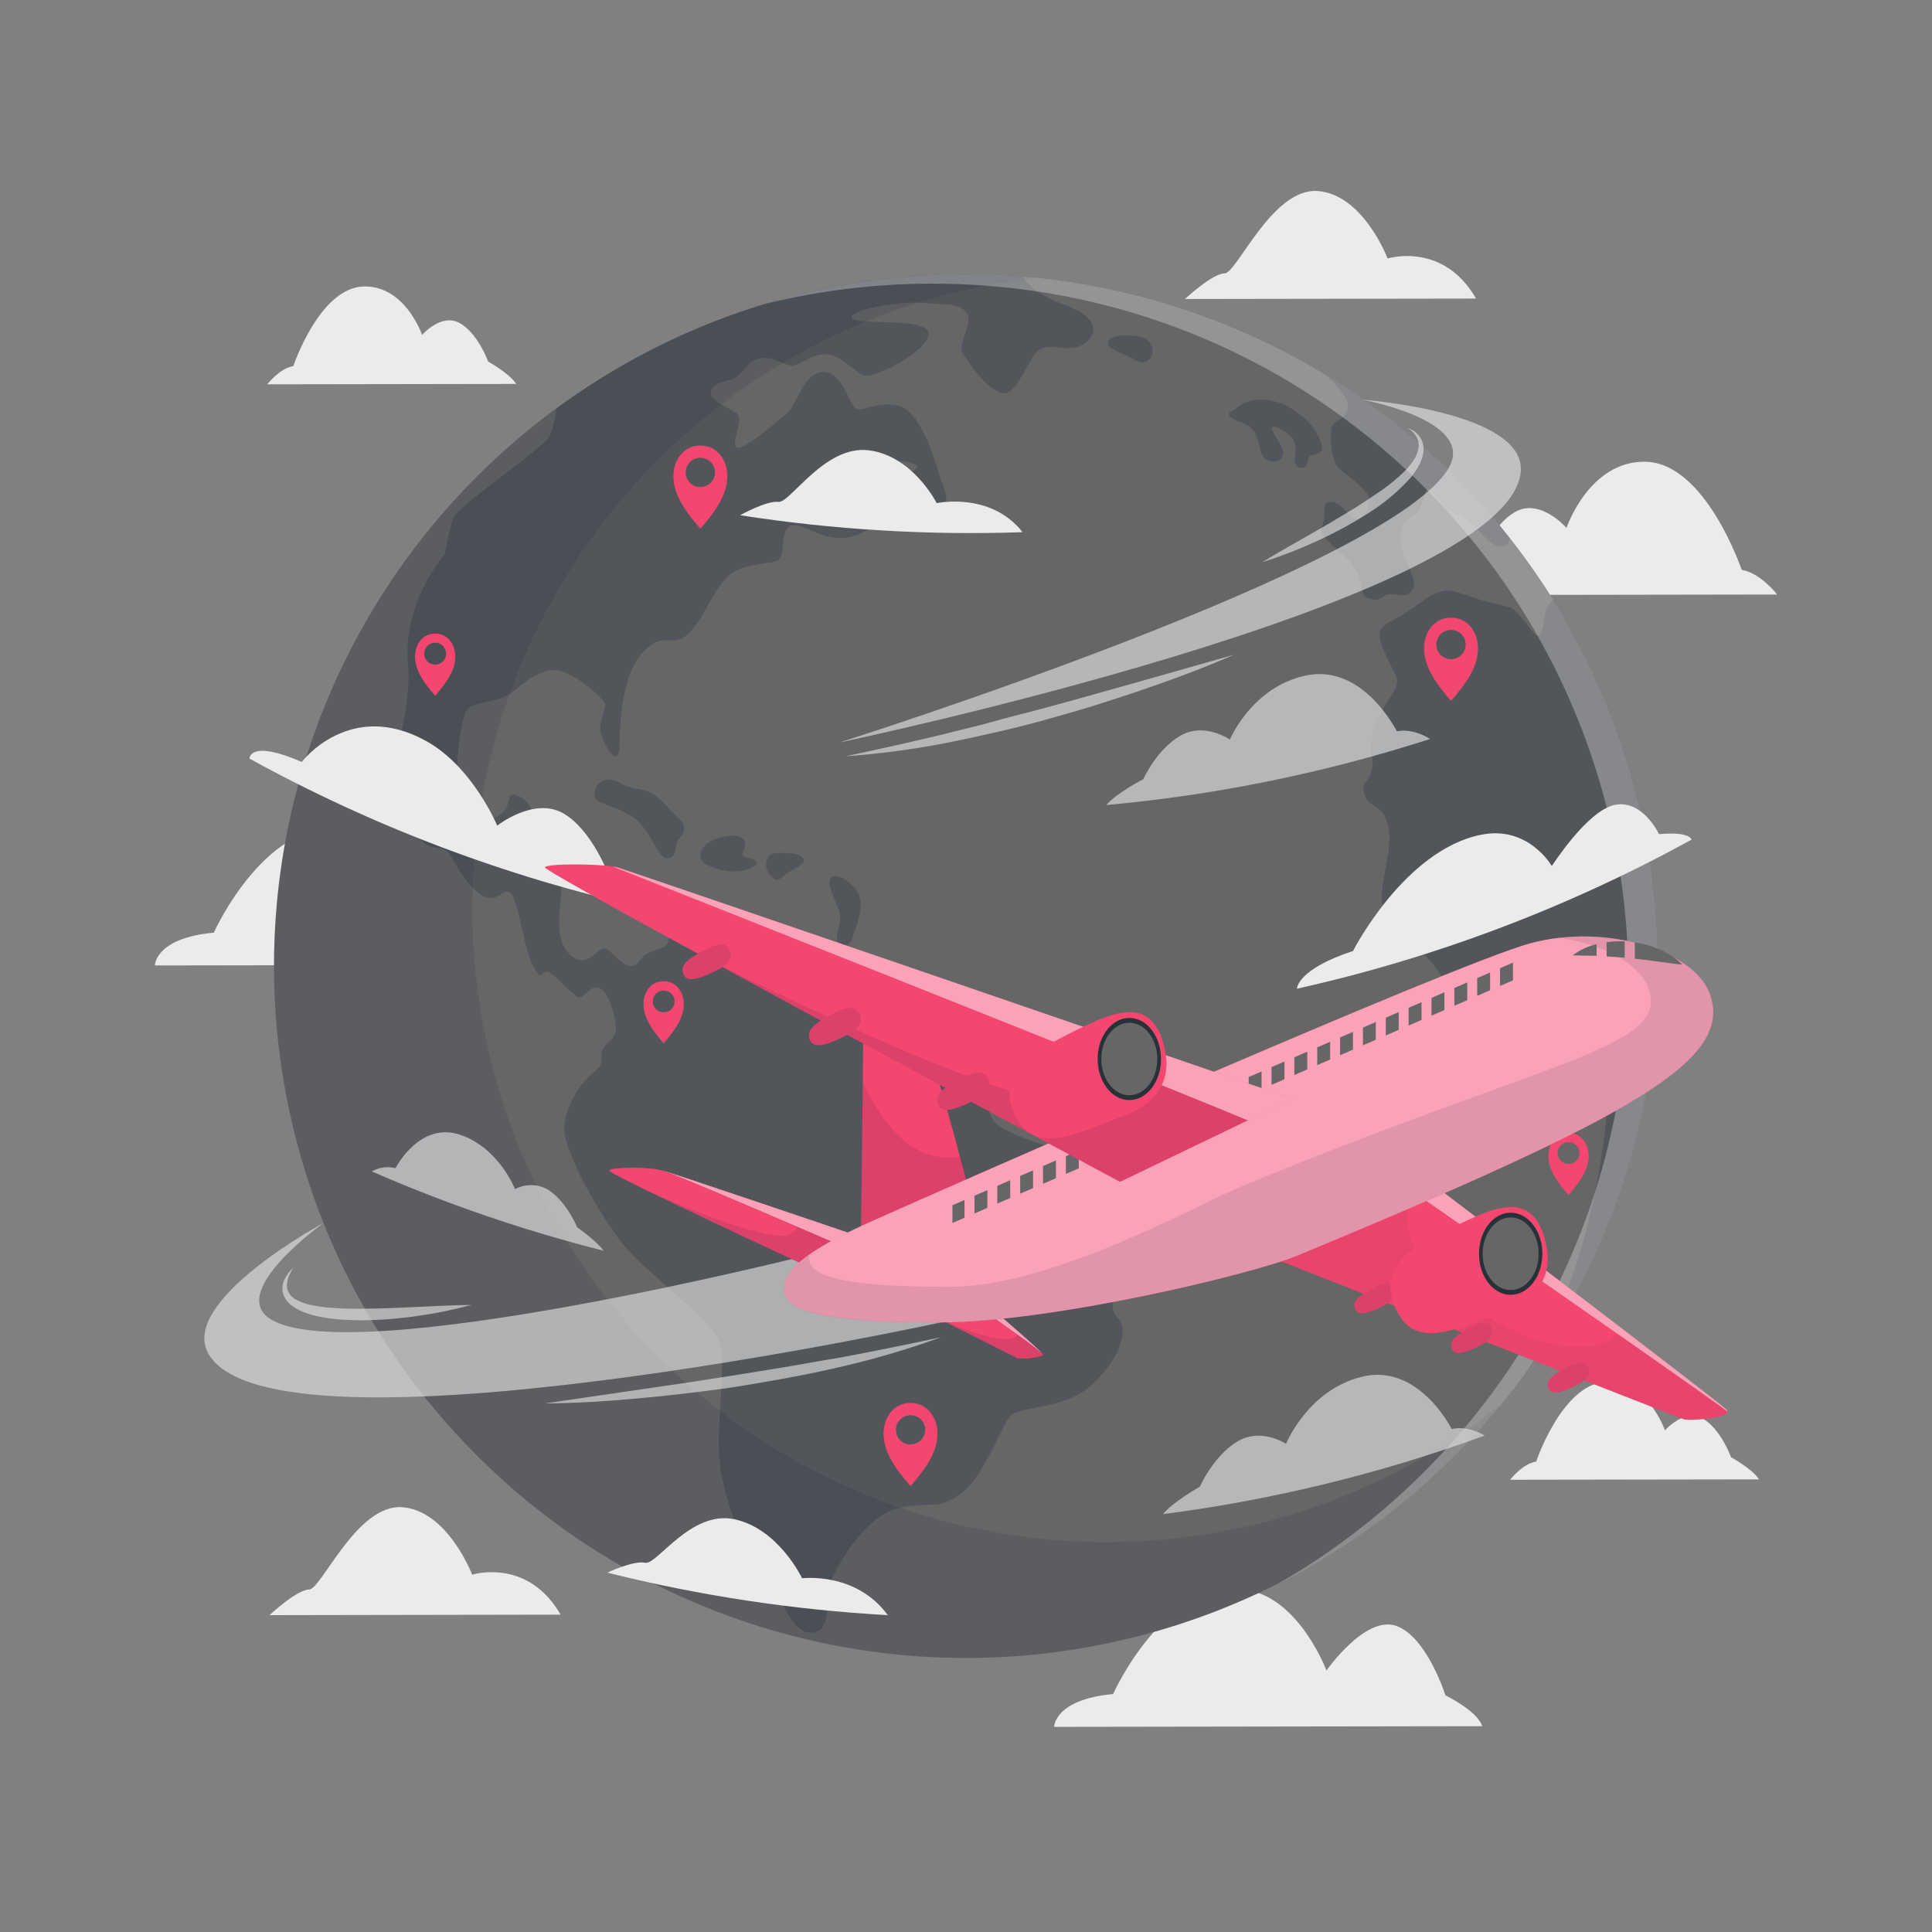 <svg width="500" height="500" viewBox="0 0 500 500" fill="none" xmlns="http://www.w3.org/2000/svg">
<rect x="0" y="0" width="500" height="500" fill="#808080" stroke="none"/>
<path d="M372.31 154L459.92 153.86C459.92 153.86 455.55 148.2 450.75 147.49C450.75 147.49 441.37 119.7 425.75 119.49C411.21 119.33 405.41 136.62 405.41 136.62C405.41 136.62 398.66 128.88 392.23 132.43C385.8 135.98 382.23 146.14 382.23 146.14C382.23 146.14 374.93 150 372.31 154Z" fill="#EBEBEB"/>
<path d="M150.87 249.69L40.08 249.86C40.08 249.86 40.08 242.78 55.33 241.37C55.33 241.37 69.22 210.37 90.5 214.54C103.76 217.11 110.56 235.29 110.56 235.29C110.56 235.29 120.56 220.96 128.56 223.72C136.56 226.48 141.35 241.72 141.35 241.72C141.35 241.72 149.61 245.69 150.87 249.69Z" fill="#EBEBEB"/>
<path d="M383.6 446.739L272.81 446.909C272.81 446.909 272.81 439.829 288.06 438.419C288.06 438.419 301.95 407.419 323.23 411.579C336.49 414.149 343.29 432.329 343.29 432.329C343.29 432.329 353.29 417.999 361.29 420.759C369.29 423.519 374.08 438.759 374.08 438.759C374.08 438.759 382.34 442.739 383.6 446.739Z" fill="#EBEBEB"/>
<path d="M382 77.27L306.67 77.38C306.67 77.38 313.77 70.75 316.93 70.75C320.09 70.75 329.27 48.52 341.06 49.44C352.85 50.36 359.11 66.9 359.11 66.9C359.11 66.9 373.43 62.39 382 77.27Z" fill="#EBEBEB"/>
<path d="M145.08 417.869L69.74 417.999C69.74 417.999 76.84 411.379 80 411.369C83.16 411.359 92.35 389.139 104.13 390.069C115.91 390.999 122.2 407.529 122.2 407.529C122.2 407.529 136.51 402.999 145.08 417.869Z" fill="#EBEBEB"/>
<path d="M133.6 99.36L69.18 99.46C69.18 99.46 72.38 95.28 75.91 94.75C75.91 94.75 82.74 74.3 94.24 74.13C104.93 73.98 109.24 86.68 109.24 86.68C109.24 86.68 114.18 80.98 118.92 83.58C123.66 86.18 126.34 93.58 126.34 93.58C126.34 93.58 131.67 96.49 133.6 99.36Z" fill="#EBEBEB"/>
<path d="M455.25 382.86L390.83 382.96C390.83 382.96 394.03 378.78 397.56 378.26C397.56 378.26 404.39 357.8 415.89 357.64C426.58 357.48 430.89 370.19 430.89 370.19C430.89 370.19 435.83 364.48 440.57 367.08C445.31 369.68 448 377.14 448 377.14C448 377.14 453.32 380 455.25 382.86Z" fill="#EBEBEB"/>
<path d="M429.06 249.999C429.12 287.827 417.142 324.692 394.86 355.259C394.86 355.259 394.86 355.259 394.86 355.259C376.851 380.048 352.783 399.801 324.958 412.629C297.133 425.457 266.482 430.931 235.937 428.527C205.392 426.124 175.974 415.923 150.499 398.9C125.023 381.877 104.341 358.602 90.431 331.302C76.522 304.001 69.85 273.589 71.054 242.973C72.258 212.357 81.298 182.562 97.308 156.438C113.319 130.314 135.765 108.735 162.499 93.766C189.233 78.796 219.36 70.937 250 70.939C254.913 70.939 259.777 71.136 264.59 71.529C292.33 73.745 319.163 82.442 342.93 96.919C369.232 112.882 390.975 135.355 406.062 162.169C421.149 188.983 429.07 219.233 429.06 249.999Z" fill="#666666"/>
<g opacity="0.2">
<path d="M288.67 334.51C286.41 340.51 290.17 340.78 290.42 343.29C290.67 345.8 290.42 350.56 283.15 357.84C275.88 365.12 263.84 363.6 261.33 366.61C258.82 369.62 254.56 382.41 248.54 386.68C242.52 390.95 241.54 388.43 232.99 390.19C224.44 391.95 218 403 215.44 408.24C212.88 413.48 215.94 422.29 209.92 422.54C203.9 422.79 201.14 409.75 195.63 402.73C190.12 395.71 188.35 389.43 186.63 381.16C184.91 372.89 187.63 355.58 186.63 348.81C185.63 342.04 167.54 330 161 321.72C154.46 313.44 145.47 296.9 146 291.38C146.76 286.026 149.431 281.128 153.52 277.59C156.52 275.33 155.28 274.08 155.78 272.07C156.28 270.06 158.78 269.56 159.29 267.07C159.8 264.58 157.79 257.07 155.29 255.79C152.79 254.51 151.03 258.79 149.52 258.04C148.01 257.29 143.52 252.04 141.75 251.52C139.98 251 140.49 254.78 137.99 250.02C135.49 245.26 134.22 233.22 132.22 231.21C130.22 229.2 128.71 234.72 123.94 231.21C119.17 227.7 117.17 220.93 115.16 219.93C113.15 218.93 110.4 220.18 108.34 216.16C106.28 212.14 110.15 204.88 108.34 205.63C106.53 206.38 102.63 212.15 101.62 206.63C100.61 201.11 106.62 182.56 105.62 172.53C104.62 162.5 108.12 151.96 115.14 143.44C115.14 143.44 116.14 137.92 117.14 134.44C118.14 130.96 139.71 116.89 142.22 112.87C143.22 111.2 143.61 108.57 143.99 105.74C174.692 83.095 211.85 70.897 250 70.94C254.913 70.94 259.777 71.136 264.59 71.53L265.09 72.2C267.26 74.95 269.61 76.71 275.96 79.05C282.31 81.39 283.82 84.4 282.48 86.91C281.14 89.42 278.97 89.91 276.48 90.09C273.99 90.27 271.63 88.91 268.96 90.59C266.29 92.27 263.61 101.29 260.1 101.79C256.59 102.29 250.4 93.79 249.1 91.26C247.8 88.73 252.1 83.4 250.1 80.89C248.1 78.38 244.46 78.89 238.77 78.38C233.08 77.87 219.89 80.06 220.39 82.23C220.89 84.4 239.78 81.89 240.28 86.23C240.78 90.57 226.41 97.93 223.9 97.23C221.39 96.53 218.05 92.23 214.37 91.72C210.69 91.21 207.68 94.22 205.37 94.56C203.06 94.9 200.37 92.05 196.81 92.72C193.25 93.39 192.47 96.4 190.62 97.57C188.77 98.74 184.44 98.74 183.94 101.41C183.44 104.08 189.46 105.6 190.94 107.27C192.42 108.94 189.1 114.62 190.6 115.79C192.1 116.96 201.47 108.79 203.82 106.79C206.17 104.79 208.16 96.1 213.18 96.26C218.2 96.42 219.87 104.95 221.54 105.79C223.21 106.63 226.89 103.79 232.4 104.95C237.91 106.11 241.76 118.16 242.77 121.84C243.78 125.52 246.11 129.2 244.11 130.7C242.11 132.2 233.11 129.7 231.9 127.36C230.69 125.02 237.9 121.5 237.42 120.67C236.94 119.84 232.74 118.67 230.56 119.97C228.38 121.27 227.39 123.97 225.05 124.68C222.71 125.39 216.52 118.33 214.85 120.34C213.18 122.35 216.52 128.7 218.19 130.2C219.86 131.7 226.05 132.54 226.55 134.2C227.05 135.86 222.37 139.55 216.69 139.2C211.01 138.85 206.32 134.52 204.15 136.36C201.98 138.2 203.15 143.04 201.64 144.72C200.13 146.4 191.94 145.22 187.93 149.56C183.92 153.9 182 160.47 178 164.15C174 167.83 172.15 163.15 166.8 168.33C161.45 173.51 160.61 185.05 160.44 189.06C160.27 193.07 160.44 196.25 159.11 195.75C157.78 195.25 155.93 191.75 155.43 189.56C154.93 187.37 156.6 183.71 156.6 182.37C156.6 181.03 148.91 174.18 144.39 173.51C139.87 172.84 135.86 176.51 132.52 179.19C129.18 181.87 123.16 181.37 120.99 183.54C118.82 185.71 117.14 204.94 118.81 209.46C120.48 213.98 122.66 213.97 128.01 211.63C133.36 209.29 130.35 204.77 133.53 205.78C136.71 206.79 138.37 210.13 138.37 212.78C138.37 215.43 132.02 221.78 132.86 223.65C133.7 225.52 139.21 223.31 141.86 224.15C144.51 224.99 145.86 226.66 145.04 233.51C144.22 240.36 144.71 245.72 148.72 247.97C152.73 250.22 154.99 244.71 156.72 245.47C158.45 246.23 160.99 250.23 163.5 249.98C166.01 249.73 164.75 247.47 169.5 245.98C174.25 244.49 172.5 243.47 173.5 240.46C174.5 237.45 177.5 234.94 180.77 236.46C184.04 237.98 181.77 240.22 182.02 242.73C182.27 245.24 188.02 245.49 192.56 246.99C197.1 248.49 199.56 246.99 208.56 249.99C217.56 252.99 218.09 261.99 221.85 263.53C225.61 265.07 238.15 262.53 247.18 269.05C256.21 275.57 253.7 287.61 258.18 291.12C262.66 294.63 279.5 299.39 286.02 300.65C292.54 301.91 293.54 297.39 298.81 298.65C304.08 299.91 307.08 301.41 308.81 308.65C310.52 315.08 290.92 328.49 288.67 334.51Z" fill="#02122C"/>
<path d="M153.91 206.279C154.08 207.699 158.26 208.279 163.27 211.129C168.28 213.979 170.13 222.329 172.8 222.129C175.47 221.929 174.64 218.129 175.65 217.129C176.66 216.129 178.32 213.949 175.65 211.779C172.98 209.609 170.37 204.919 165.48 204.249C160.59 203.579 159.76 201.579 157.59 201.749C157.032 201.753 156.482 201.88 155.979 202.122C155.476 202.363 155.033 202.713 154.681 203.146C154.329 203.579 154.078 204.085 153.944 204.626C153.811 205.168 153.799 205.733 153.91 206.279V206.279Z" fill="#02122C"/>
<path d="M181.5 220.319C180.75 222.369 181.5 223.839 186.85 225.169C192.2 226.499 197.21 223.839 195.54 222.749C193.87 221.659 191.36 222.159 192.37 220.319C193.38 218.479 193.03 215.809 188.68 216.319C184.33 216.829 182.17 218.489 181.5 220.319Z" fill="#02122C"/>
<path d="M200.22 220.889C198.4 221.159 197.38 224.339 199.22 226.339C201.06 228.339 201.06 228.009 203.22 226.339C205.38 224.669 208.74 223.839 207.9 222.169C207.06 220.499 202.06 220.629 200.22 220.889Z" fill="#02122C"/>
<path d="M214.77 227.73C215.59 225.22 219.77 227.73 221.62 230.36C223.47 232.99 222.62 236.88 221.62 239.72C220.62 242.56 219.95 245.9 217.62 244.57C215.29 243.24 217.79 239.22 217.45 236.88C217.11 234.54 214.1 229.78 214.77 227.73Z" fill="#02122C"/>
<path d="M286.83 88.249C285.95 90.349 290 91.089 292.34 92.429C294.68 93.769 296.52 94.599 297.86 92.429C299.2 90.259 297.36 87.739 295.52 87.239C293.68 86.739 287.66 86.239 286.83 88.249Z" fill="#02122C"/>
<path d="M318.42 107.81C319.97 109.43 322.6 109.14 324.42 111.49C326.24 113.84 325.59 117.84 327.93 119.01C330.27 120.18 331.93 119.01 332.11 117.34C332.29 115.67 328.77 111.49 329.11 110.65C329.45 109.81 333.96 111.82 334.97 114.33C335.98 116.84 333.97 120.33 336.3 121.01C338.63 121.69 338.14 118.67 339.15 118.01C340.16 117.35 342.32 117.67 342.15 115.66C341.98 113.65 339.3 109.31 337.15 107.81C335 106.31 333.3 104.63 329.63 103.81C325.96 102.99 322.44 103.65 320.63 105.15C318.82 106.65 317.47 106.8 318.42 107.81Z" fill="#02122C"/>
<path d="M390.76 139.319C390.657 139.996 390.325 140.617 389.82 141.079C386.3 143.579 382.12 134.889 377.28 133.219C372.44 131.549 370.28 125.359 369.28 126.699C368.28 128.039 368.61 129.879 367.11 132.049C365.61 134.219 363.43 133.719 362.43 137.899C361.43 142.079 367.11 149.769 365.77 152.279C364.43 154.789 362.77 153.949 360.08 153.789C357.39 153.629 357.91 155.959 354.41 154.949C350.91 153.939 353.9 149.599 348.41 144.419C342.92 139.239 341.05 138.239 342.23 135.889C343.41 133.539 341.73 130.209 344.23 129.889C346.73 129.569 348.75 133.229 350.42 134.229C352.09 135.229 354.26 132.229 354.42 129.549C354.58 126.869 348.57 123.199 346.42 121.119C344.27 119.039 344 111.479 344.84 109.999C345.68 108.519 348.19 108.999 348.84 105.319C349.23 103.159 345.84 99.549 342.92 96.939C361.268 108.097 377.471 122.451 390.76 139.319V139.319Z" fill="#02122C"/>
<path d="M415.73 289.21C416.23 283.86 413.55 283.52 416.23 273.66C418.91 263.8 413.39 253.26 411.38 251.09C409.37 248.92 405.03 249.58 401.52 251.76C398.01 253.94 400.52 255.6 398.17 256.44C395.82 257.28 393.49 255.93 391.32 256.1C389.15 256.27 387.14 261.79 382.46 261.62C377.78 261.45 374.77 254.76 371.26 250C367.75 245.24 360.55 242.23 358.26 236.37C355.97 230.51 360.43 221.5 359.43 214.64C358.43 207.78 353.91 209.29 353.07 205.45C352.23 201.61 353.74 203.45 354.91 199.76C356.08 196.07 353.57 194.08 355.91 187.76C358.25 181.44 362.43 178.23 361.42 175.39C360.41 172.55 357.24 167.87 357.07 164.53C356.9 161.19 360.25 161.35 366.6 156.66C372.95 151.97 374.6 152.32 379.48 153.99C382.96 155.275 386.539 156.278 390.18 156.99C393.02 157.49 396.87 164.85 398.04 164.51C399.21 164.17 399.38 162.01 399.88 158.83C400.199 157.449 400.923 156.196 401.96 155.23C420.829 185.492 430.237 220.698 428.977 256.34C427.718 291.981 415.849 326.435 394.89 355.29C411.91 329.23 415.22 294.55 415.73 289.21Z" fill="#02122C"/>
</g>
<path opacity="0.1" d="M388.72 363.219C369.618 386.63 344.903 404.826 316.876 416.114C288.85 427.401 258.422 431.414 228.427 427.778C198.433 424.142 169.845 412.975 145.327 395.318C120.81 377.66 101.158 354.086 88.203 326.79C75.248 299.493 69.41 269.363 71.234 239.204C73.057 209.044 82.482 179.836 98.631 154.3C114.78 128.763 137.128 107.728 163.595 93.152C190.061 78.577 219.786 70.936 250 70.939C254.913 70.939 259.78 71.136 264.6 71.529C265.93 71.629 267.26 71.749 268.6 71.9C243.288 74.648 218.963 83.249 197.55 97.023C176.136 110.796 158.222 129.364 145.224 151.257C132.226 173.15 124.502 197.767 122.662 223.161C120.821 248.555 124.916 274.029 134.622 297.567C144.327 321.106 159.377 342.062 178.581 358.779C197.785 375.496 220.616 387.515 245.267 393.884C269.918 400.253 295.713 400.798 320.611 395.476C345.509 390.154 368.827 379.11 388.72 363.219V363.219Z" fill="#02122C"/>
<path opacity="0.3" d="M429.06 249.999C429.124 287.827 417.146 324.693 394.86 355.259C394.86 355.259 394.86 355.259 394.86 355.259C378.065 378.353 356.014 397.116 330.53 409.999C352.715 397.297 371.961 380.042 387 359.369C408.083 330.348 420.022 295.694 421.288 259.845C422.555 223.997 413.092 188.587 394.11 158.149C390.662 152.612 386.91 147.271 382.87 142.149C369.52 125.178 353.24 110.733 334.8 99.499C310.89 84.952 283.9 76.218 256 73.999C251.17 73.609 246.26 73.409 241.33 73.409C226.756 73.4 212.234 75.153 198.08 78.629C214.915 73.529 232.41 70.938 250 70.939C254.913 70.939 259.78 71.136 264.6 71.529C309.419 75.182 351.221 95.57 381.693 128.638C412.166 161.706 429.076 205.032 429.06 249.999V249.999Z" fill="white"/>
<path opacity="0.7" d="M286.33 208.34C314.796 205.755 342.887 200.023 370.09 191.25C370.09 191.25 366.01 188.4 361.49 189.25C361.49 189.25 352.72 171.56 337.81 174.86C323.94 177.86 318.3 191.35 318.31 191.4C318.32 191.45 311.84 186.84 305.62 190.32C299.4 193.8 295.88 201.65 295.88 201.65C295.88 201.65 288.87 205.27 286.33 208.34Z" fill="#DBDBDB"/>
<path d="M166.72 234.93C131.016 226.957 96.624 213.961 64.57 196.33C64.57 196.26 64.51 191.28 78.11 197.2C78.11 197.13 90.47 180.92 110.11 191.68C122.32 198.33 128.69 213.68 128.68 213.68C128.67 213.68 138.04 206.25 145.61 210.4C153.18 214.55 157.7 226.86 157.7 226.87C157.7 226.88 165.52 231.74 166.72 234.93Z" fill="#EBEBEB"/>
<path d="M437.8 217.28C405.744 234.906 371.352 247.902 335.65 255.88C335.65 255.81 335.65 250.88 350.17 246.11C350.17 246.04 363.45 220.11 383.17 216.06C395.45 213.47 401.59 224.06 401.6 224.13C401.61 224.2 410.75 209.73 417.94 208.3C425.13 206.87 429.35 215.86 429.35 215.88C429.35 215.9 436.71 215 437.8 217.28Z" fill="#EBEBEB"/>
<path d="M264.64 137.73C240.189 138.573 215.714 137.103 191.54 133.34C191.54 133.34 198.4 129.51 201.45 129.89C204.5 130.27 213.45 115.07 224.87 116.54C236.29 118.01 242.4 130.18 242.4 130.21C242.4 130.24 256.33 127.14 264.64 137.73Z" fill="#EBEBEB"/>
<path d="M229.76 417.999C205.277 416.634 180.978 412.951 157.19 406.999C157.19 406.999 163.95 403.789 166.98 404.439C170.01 405.089 178.8 390.699 190.16 393.199C201.52 395.699 207.58 408.419 207.58 408.449C207.58 408.479 221.45 406.649 229.76 417.999Z" fill="#EBEBEB"/>
<path opacity="0.7" d="M156.22 323.69C135.691 318.502 115.624 311.635 96.22 303.16C98.081 302.096 100.282 301.795 102.36 302.32C102.36 302.32 108.62 289.97 119.29 293.75C129.22 297.21 133.29 307.75 133.29 307.75C134.705 306.986 136.304 306.628 137.91 306.716C139.517 306.804 141.067 307.335 142.39 308.25C146.85 311.48 149.39 317.64 149.39 317.64C149.39 317.64 154.38 321.13 156.22 323.69Z" fill="#DBDBDB"/>
<path opacity="0.7" d="M301 391.86C329.406 388.181 357.317 381.362 384.22 371.53C384.22 371.53 380.22 368.84 375.7 369.83C375.7 369.83 367.02 352.48 352.22 356.36C338.44 359.88 332.83 373.6 332.84 373.65C332.85 373.7 326.41 369.34 320.22 373.06C314.03 376.78 310.52 384.76 310.52 384.76C310.52 384.76 303.51 388.68 301 391.86Z" fill="#DBDBDB"/>
<path d="M411.1 298.37C410.84 295.78 409.1 293.21 405.93 293.21C402.76 293.21 401.02 295.78 400.76 298.37C400.36 302.37 403.06 305.98 405.93 309.28C408.8 306 411.5 302.36 411.1 298.37ZM405.93 301.24C405.37 301.24 404.823 301.074 404.358 300.763C403.892 300.452 403.53 300.01 403.315 299.493C403.101 298.976 403.045 298.407 403.154 297.858C403.264 297.309 403.533 296.805 403.929 296.409C404.325 296.013 404.829 295.744 405.378 295.634C405.927 295.525 406.496 295.581 407.013 295.795C407.53 296.01 407.972 296.372 408.283 296.838C408.594 297.303 408.76 297.85 408.76 298.41C408.757 299.16 408.458 299.878 407.928 300.408C407.398 300.938 406.68 301.237 405.93 301.24V301.24Z" fill="#F44770"/>
<path d="M242.57 370C242.23 366.53 239.84 363.08 235.64 363.08C231.44 363.08 229.06 366.53 228.72 370C228.19 375.35 231.8 380.19 235.64 384.61C239.5 380.17 243.1 375.33 242.57 370ZM235.64 373.84C234.891 373.838 234.159 373.614 233.537 373.197C232.915 372.779 232.431 372.186 232.146 371.494C231.86 370.801 231.787 370.039 231.934 369.305C232.081 368.57 232.443 367.896 232.974 367.367C233.504 366.838 234.179 366.478 234.914 366.332C235.649 366.187 236.411 366.262 237.103 366.55C237.795 366.837 238.386 367.322 238.802 367.946C239.218 368.569 239.44 369.301 239.44 370.05C239.435 371.054 239.032 372.014 238.319 372.721C237.607 373.427 236.643 373.823 235.64 373.82V373.84Z" fill="#F44770"/>
<path d="M382.45 166.76C382.11 163.3 379.72 159.85 375.52 159.85C371.32 159.85 368.94 163.3 368.6 166.76C368.07 172.11 371.68 176.96 375.52 181.38C379.38 177 383 172.11 382.45 166.76ZM375.52 170.61C374.768 170.61 374.033 170.386 373.408 169.968C372.783 169.55 372.296 168.956 372.008 168.261C371.721 167.567 371.646 166.802 371.794 166.065C371.941 165.327 372.304 164.65 372.836 164.119C373.369 163.588 374.047 163.227 374.785 163.081C375.523 162.936 376.287 163.013 376.981 163.302C377.675 163.591 378.268 164.079 378.684 164.706C379.101 165.332 379.322 166.068 379.32 166.82C379.32 167.318 379.222 167.812 379.03 168.272C378.839 168.733 378.559 169.151 378.206 169.503C377.853 169.855 377.434 170.134 376.973 170.324C376.512 170.514 376.018 170.611 375.52 170.61V170.61Z" fill="#F44770"/>
<path d="M283.93 309.91C283.67 307.32 281.93 304.74 278.76 304.74C275.59 304.74 273.84 307.32 273.59 309.91C273.19 313.91 275.88 317.52 278.76 320.82C281.63 317.52 284.33 313.9 283.93 309.91ZM278.76 312.78C278.197 312.782 277.647 312.617 277.178 312.306C276.71 311.994 276.344 311.551 276.128 311.032C275.912 310.512 275.855 309.94 275.964 309.389C276.073 308.837 276.344 308.33 276.742 307.932C277.14 307.534 277.647 307.264 278.198 307.154C278.75 307.045 279.322 307.102 279.841 307.318C280.361 307.535 280.804 307.9 281.115 308.369C281.427 308.837 281.592 309.388 281.59 309.95C281.587 310.7 281.288 311.418 280.758 311.948C280.228 312.479 279.51 312.778 278.76 312.78V312.78Z" fill="#F44770"/>
<path d="M176.92 259.09C176.66 256.5 174.92 253.93 171.75 253.93C168.58 253.93 166.84 256.5 166.58 259.09C166.18 263.09 168.88 266.7 171.75 270C174.62 266.7 177.32 263.08 176.92 259.09ZM171.75 262C171.191 261.998 170.644 261.83 170.18 261.518C169.716 261.206 169.355 260.763 169.143 260.246C168.93 259.729 168.875 259.16 168.986 258.611C169.096 258.063 169.366 257.56 169.762 257.165C170.159 256.77 170.663 256.502 171.212 256.393C171.76 256.285 172.329 256.342 172.845 256.556C173.362 256.771 173.803 257.133 174.114 257.598C174.424 258.064 174.59 258.61 174.59 259.17C174.591 259.543 174.519 259.912 174.376 260.257C174.234 260.601 174.025 260.914 173.76 261.177C173.496 261.44 173.183 261.649 172.838 261.79C172.492 261.931 172.123 262.002 171.75 262V262Z" fill="#F44770"/>
<path d="M117.79 169.139C117.53 166.549 115.79 163.979 112.62 163.979C109.45 163.979 107.71 166.549 107.45 169.139C107.05 173.139 109.75 176.749 112.62 180.049C115.49 176.749 118.19 173.129 117.79 169.139ZM112.62 171.999C112.06 171.999 111.513 171.834 111.048 171.523C110.582 171.212 110.22 170.77 110.005 170.252C109.791 169.735 109.735 169.166 109.844 168.617C109.954 168.068 110.223 167.564 110.619 167.168C111.015 166.773 111.519 166.503 112.068 166.394C112.617 166.285 113.186 166.341 113.703 166.555C114.22 166.769 114.662 167.132 114.973 167.597C115.284 168.063 115.45 168.61 115.45 169.169C115.45 169.541 115.377 169.909 115.235 170.252C115.092 170.596 114.884 170.908 114.621 171.171C114.358 171.433 114.046 171.642 113.703 171.784C113.36 171.926 112.992 171.999 112.62 171.999Z" fill="#F44770"/>
<path d="M188.18 122.21C187.84 118.75 185.45 115.3 181.25 115.3C177.05 115.3 174.67 118.75 174.33 122.21C173.8 127.56 177.41 132.4 181.25 136.82C185.1 132.4 188.71 127.56 188.18 122.21ZM181.25 126.06C180.498 126.06 179.764 125.837 179.139 125.419C178.514 125.002 178.027 124.408 177.739 123.714C177.452 123.02 177.376 122.256 177.523 121.518C177.67 120.781 178.031 120.104 178.563 119.573C179.094 119.041 179.771 118.679 180.509 118.533C181.246 118.386 182.01 118.461 182.704 118.749C183.398 119.037 183.992 119.524 184.41 120.149C184.827 120.774 185.05 121.508 185.05 122.26C185.05 122.759 184.952 123.253 184.761 123.714C184.57 124.175 184.29 124.594 183.937 124.947C183.584 125.3 183.165 125.58 182.704 125.771C182.243 125.962 181.749 126.06 181.25 126.06V126.06Z" fill="#F44770"/>
<g opacity="0.6">
<path d="M243.5 342.24C243.5 342.24 71.2 379.75 54 350.46C46 336.8 83.72 316.51 83.72 316.51C83.72 316.51 58.62 334.39 70.07 341.43C91.42 354.54 209.28 324.77 209.28 324.77L243.5 342.24Z" fill="#EBEBEB"/>
<path d="M141 363.21L166.76 359.44C171.05 358.79 175.34 358.23 179.62 357.54C183.9 356.85 188.18 356.25 192.46 355.54C196.74 354.83 201.01 354.19 205.27 353.44C209.53 352.69 213.78 351.92 218.06 351.22C226.57 349.62 235.06 347.9 243.55 346.06C235.374 349.042 227.025 351.53 218.55 353.51C214.31 354.51 210.05 355.41 205.78 356.23C201.51 357.05 197.22 357.77 192.93 358.5C188.64 359.23 184.33 359.78 180.01 360.31C177.86 360.57 175.7 360.83 173.54 361.06C171.38 361.29 169.21 361.54 167.05 361.72C158.33 362.56 149.65 363.15 141 363.21Z" fill="#EBEBEB"/>
<path d="M75.93 328.08C75.266 329.045 74.766 330.113 74.45 331.24C74.316 331.773 74.249 332.321 74.25 332.87C74.272 333.377 74.398 333.874 74.62 334.33C75.088 335.238 75.839 335.968 76.76 336.41C77.71 336.914 78.718 337.304 79.76 337.57C81.993 338.092 84.269 338.407 86.56 338.51C88.87 338.69 91.22 338.72 93.56 338.7C95.9 338.68 98.26 338.64 100.62 338.55C102.98 338.46 105.34 338.35 107.7 338.25C112.44 338.05 117.19 337.74 121.99 337.72C117.393 338.974 112.72 339.929 108 340.58C106.82 340.77 105.63 340.92 104.44 341.03C103.25 341.14 102.06 341.3 100.86 341.38C98.47 341.57 96.06 341.66 93.65 341.7C88.83 341.63 83.93 341.44 79.15 339.8C77.932 339.377 76.778 338.788 75.72 338.05C74.572 337.275 73.711 336.143 73.27 334.83C72.924 333.527 73.081 332.142 73.71 330.95C74.249 329.854 75.004 328.878 75.93 328.08V328.08Z" fill="#EBEBEB"/>
<path d="M217.23 192.16C217.23 192.16 389.82 156 393.55 122.29C395.29 106.55 352.55 103.43 352.55 103.43C352.55 103.43 381.31 108.64 375.19 120.6C362 146.4 217.23 192.16 217.23 192.16Z" fill="#EBEBEB"/>
<path d="M319.4 169.43C311.4 172.92 303.27 175.93 295.04 178.73C292.99 179.45 290.92 180.12 288.85 180.78C286.78 181.44 284.71 182.1 282.63 182.78C278.47 184.06 274.28 185.21 270.1 186.4C265.92 187.59 261.68 188.61 257.44 189.58C253.2 190.55 248.94 191.47 244.68 192.31C236.13 193.97 227.488 195.109 218.8 195.72C227.32 193.93 235.8 192.04 244.18 190.02C248.37 188.91 252.59 188.02 256.76 186.82C260.93 185.62 265.13 184.63 269.31 183.51C273.49 182.39 277.67 181.24 281.83 180.06C285.99 178.88 290.17 177.7 294.34 176.55L319.4 169.43Z" fill="#EBEBEB"/>
<path d="M364.41 110.8C365.613 111.205 366.662 111.974 367.41 113C367.806 113.547 368.094 114.165 368.26 114.82C368.405 115.476 368.449 116.15 368.39 116.82C368.236 118.146 367.81 119.426 367.14 120.58C366.519 121.708 365.786 122.77 364.95 123.75C361.588 127.452 357.708 130.649 353.43 133.24C351.33 134.55 349.21 135.79 347.04 136.95C345.96 137.53 344.86 138.08 343.76 138.62C342.66 139.16 341.56 139.72 340.43 140.2C335.979 142.253 331.399 144.017 326.72 145.48C330.89 142.88 335.16 140.55 339.36 138.12C341.46 136.89 343.59 135.74 345.65 134.47C347.71 133.2 349.81 132.02 351.82 130.71C353.83 129.4 355.82 128.11 357.82 126.71C359.742 125.335 361.563 123.824 363.27 122.19C364.087 121.376 364.839 120.5 365.52 119.57C366.201 118.676 366.701 117.656 366.99 116.57C367.122 116.044 367.179 115.502 367.16 114.96C367.107 114.41 366.966 113.873 366.74 113.37C366.212 112.317 365.406 111.428 364.41 110.8V110.8Z" fill="#EBEBEB"/>
</g>
<path d="M269.87 350.46C268.57 348.96 250.46 336.31 249.1 335.36L252.19 334.83C252.19 334.83 268.75 348.9 269.87 350.46Z" fill="#F44770"/>
<path opacity="0.5" d="M269.87 350.46C268.57 348.96 250.46 336.31 249.1 335.36L252.19 334.83C252.19 334.83 268.75 348.9 269.87 350.46Z" fill="white"/>
<path d="M269.93 350.57C269.93 350.57 269.93 350.57 269.93 350.63C269.79 350.95 268.55 351.23 267.16 351.42H267.11C265.829 351.657 264.519 351.684 263.23 351.5C262.84 351.23 249.77 344.69 241.77 340.69L241.45 340.54H241.39L240.26 339.97L236.96 338.33L235.68 337.69L249.13 335.39C249.9 335.92 256.01 340.19 261.42 344.08L261.98 344.48C262.48 344.84 262.98 345.2 263.46 345.54C265.691 347.073 267.841 348.722 269.9 350.48C269.9 350.48 269.9 350.53 269.9 350.55L269.93 350.57Z" fill="#F44770"/>
<g opacity="0.1">
<path d="M269.93 350.57C269.93 350.57 269.93 350.57 269.93 350.63C269.79 350.95 268.55 351.23 267.16 351.42H267.11C265.83 351.657 264.519 351.684 263.23 351.5C262.83 351.23 249.42 344.5 241.45 340.5C242.76 341.14 259.96 349.41 263.45 345.5C265.681 347.033 267.831 348.682 269.89 350.44C269.89 350.44 269.89 350.49 269.89 350.51L269.93 350.57Z" fill="#02122C"/>
</g>
<path d="M447.1 365.329C447.1 367.129 437.19 367.709 435.84 367.329C434.49 366.949 326.49 324.449 326.49 324.449L366.18 308.739L367.33 309.529L367.83 309.879C375.15 314.939 397 330.089 416.08 343.419L417.21 344.209L418.71 345.209C431.94 354.509 443.41 362.579 447.1 365.329Z" fill="#F44770"/>
<path d="M447.1 365.33C437.44 358.12 374.43 314.46 366.18 308.75L371.18 306.75C371.18 306.75 444.58 362.58 446.8 364.8C446.964 364.932 447.072 365.121 447.1 365.33V365.33Z" fill="#F44770"/>
<path opacity="0.5" d="M447.1 365.33C437.44 358.12 374.43 314.46 366.18 308.75L371.18 306.75C371.18 306.75 444.58 362.58 446.8 364.8C446.964 364.932 447.072 365.121 447.1 365.33V365.33Z" fill="white"/>
<g opacity="0.5">
<path opacity="0.1" d="M447.1 365.329C447.1 367.129 437.19 367.709 435.84 367.329C434.49 366.949 326.49 324.449 326.49 324.449L366.18 308.739C366.18 308.739 356.37 319.959 379.66 337.229C395.53 348.999 412.43 351.439 418.66 345.229C431.94 354.509 443.41 362.579 447.1 365.329Z" fill="#02122C"/>
</g>
<path d="M357.15 338.39C354.08 339.88 350.75 341.04 350.5 337.96C350.41 336.7 351.39 335.35 356.32 332.96C357.47 332.4 360.32 331.16 361.13 333.72C361.94 336.28 358.3 337.82 357.15 338.39Z" fill="#F44770"/>
<path opacity="0.1" d="M357.15 338.39C354.08 339.88 350.75 341.04 350.5 337.96C350.41 336.7 351.39 335.35 356.32 332.96C357.47 332.4 360.32 331.16 361.13 333.72C361.94 336.28 358.3 337.82 357.15 338.39Z" fill="#02122C"/>
<path d="M382.18 348.63C379.11 350.12 375.77 351.29 375.53 348.21C375.43 346.94 376.41 345.59 381.35 343.21C382.5 342.65 385.35 341.42 386.16 343.98C386.97 346.54 383.33 348.07 382.18 348.63Z" fill="#F44770"/>
<path opacity="0.1" d="M382.18 348.63C379.11 350.12 375.77 351.29 375.53 348.21C375.43 346.94 376.41 345.59 381.35 343.21C382.5 342.65 385.35 341.42 386.16 343.98C386.97 346.54 383.33 348.07 382.18 348.63Z" fill="#02122C"/>
<path d="M407.2 358.87C404.14 360.36 400.8 361.53 400.56 358.45C400.46 357.19 401.44 355.84 406.37 353.45C407.53 352.9 410.37 351.66 411.19 354.22C412.01 356.78 408.36 358.31 407.2 358.87Z" fill="#F44770"/>
<path opacity="0.1" d="M407.2 358.87C404.14 360.36 400.8 361.53 400.56 358.45C400.46 357.19 401.44 355.84 406.37 353.45C407.53 352.9 410.37 351.66 411.19 354.22C412.01 356.78 408.36 358.31 407.2 358.87Z" fill="#02122C"/>
<path d="M399 332C396 337.37 389.14 339.3 384.81 341C373.3 345.6 364.96 348.18 360.81 337.73C360.318 336.522 360.007 335.248 359.89 333.95C359.21 326.07 367.38 322.13 371.52 319.95C376.52 317.31 380.06 315.61 382.7 314.5C387 312.68 388.92 312.5 390.89 312.39C393.22 312.31 398.47 312.9 400.2 322.54C400.948 325.735 400.522 329.092 399 332V332Z" fill="#F44770"/>
<path d="M399.16 324.47C399.16 330.34 395.49 335.1 390.96 335.1C386.43 335.1 382.76 330.34 382.76 324.47C382.76 318.6 386.43 313.84 390.96 313.84C395.49 313.84 399.16 318.6 399.16 324.47Z" fill="#263238"/>
<path d="M398.2 324.469C398.2 329.659 394.96 333.859 390.96 333.859C386.96 333.859 383.71 329.659 383.71 324.469C383.71 319.279 386.96 315.069 390.96 315.069C394.96 315.069 398.2 319.279 398.2 324.469Z" fill="#666666"/>
<path d="M227.3 321.65L225.4 322.35L221.12 323.9L206.32 317.51C192 311.36 175 304.12 171.75 303L172.16 303.12L172.54 303.24L173.04 303.4L173.32 303.5L174.45 303.86L175.61 304.24L178.86 305.31L179.98 305.68L180.98 306.03L181.55 306.22L183.32 306.81L184.49 307.2L199.72 312.32L201.16 312.81L206.83 314.72L216.61 318.03L217.99 318.5C219.57 319.03 220.99 319.5 222.25 319.94L223.34 320.31L223.84 320.48L224.1 320.56C226.14 321.27 227.3 321.65 227.3 321.65Z" fill="#F44770"/>
<path opacity="0.5" d="M227.3 321.65L225.4 322.35L221.12 323.9L206.32 317.51C192 311.36 175 304.12 171.75 303L172.16 303.12L172.54 303.24L173.04 303.4L173.32 303.5L174.45 303.86L175.61 304.24L178.86 305.31L179.98 305.68L180.98 306.03L181.55 306.22L183.32 306.81L184.49 307.2L199.72 312.32L201.16 312.81L206.83 314.72L216.61 318.03L217.99 318.5C219.57 319.03 220.99 319.5 222.25 319.94L223.34 320.31L223.84 320.48L224.1 320.56C226.14 321.27 227.3 321.65 227.3 321.65Z" fill="white"/>
<path d="M221.12 323.9L209.66 328.08C209.66 328.08 184.06 316.2 168.79 308.75L168.63 308.68L168.42 308.58L164 306.42C160.05 304.42 157.55 303.1 157.65 302.92C158.07 302.07 167.57 301.86 171.37 302.92H171.48L171.72 303C174.88 304.07 190.83 310.85 204.84 316.87L205.16 317L206.29 317.49L221.12 323.9Z" fill="#F44770"/>
<g opacity="0.1">
<path d="M221.12 323.9L209.66 328.08C209.66 328.08 184.06 316.2 168.79 308.75C171.32 309.83 197.23 321.24 203.61 319.65C204.203 319.545 204.761 319.294 205.234 318.921C205.707 318.547 206.08 318.063 206.32 317.51L221.12 323.9Z" fill="#02122C"/>
</g>
<path d="M250.61 307.559L222.8 320.939C222.8 320.939 223.08 297.089 223.3 279.939C223.3 279.349 223.3 278.769 223.3 278.199C223.3 277.629 223.3 277.259 223.3 276.799C223.37 270.929 223.44 266.199 223.47 264.049C223.57 257.149 224.31 255.749 226.14 256.869C227.97 257.989 236.09 265.059 238.53 268.209C240.53 270.789 244.97 286.449 247.86 297.209C247.86 297.309 247.86 297.389 247.92 297.479C248.09 298.109 248.26 298.719 248.41 299.299C249.74 304.139 250.61 307.559 250.61 307.559Z" fill="#F44770"/>
<g opacity="0.1">
<path d="M250.61 307.559L222.8 320.939C222.8 320.939 223.08 297.089 223.3 279.939C227.39 289.079 235.48 301.559 248.45 299.299C249.74 304.139 250.61 307.559 250.61 307.559Z" fill="#02122C"/>
</g>
<path d="M203.37 335.52C200.51 328.36 212.66 321.86 226.46 315.67C240.26 309.48 376.28 249.49 396 244.14C415.72 238.79 438.68 246.14 442.56 257.37C448.38 274.27 423.85 288.43 335.74 324.96C324.19 329.75 272.55 342.15 243.51 342.24C212.45 342.34 204.78 339 203.37 335.52Z" fill="#F44770"/>
<path opacity="0.5" d="M203.37 335.52C200.51 328.36 212.66 321.86 226.46 315.67C240.26 309.48 376.28 249.49 396 244.14C415.72 238.79 438.68 246.14 442.56 257.37C448.38 274.27 423.85 288.43 335.74 324.96C324.19 329.75 272.55 342.15 243.51 342.24C212.45 342.34 204.78 339 203.37 335.52Z" fill="white"/>
<path opacity="0.1" d="M335.73 324.999C324.18 329.789 272.54 342.179 243.5 342.279C212.45 342.379 204.78 339.079 203.37 335.559C201.87 331.819 204.48 328.249 209.29 324.809C209.258 325.534 209.384 326.258 209.66 326.929C210.95 330.129 217.91 333.119 246.08 333.029C272.43 332.939 310.33 311.599 320.8 307.259C400.75 274.069 432 271.309 426.69 255.999C424.39 249.319 414.69 244.169 403.26 242.759C420.98 240.639 439.14 247.489 442.55 257.389C448.37 274.269 423.84 288.429 335.73 324.999Z" fill="#02122C"/>
<path d="M246.49 311.92L249.61 310.56V315.16L246.49 316.51V311.92Z" fill="#666666"/>
<path d="M252.19 309.45L255.53 308V312.6L252.19 314.04V309.45Z" fill="#666666"/>
<path d="M258.1 306.889L261.44 305.439V310.039L258.1 311.479V306.889Z" fill="#666666"/>
<path d="M264.02 304.33L267.35 302.88V307.48L264.02 308.92V304.33Z" fill="#666666"/>
<path d="M269.93 301.769L273.27 300.319V304.919L269.93 306.359V301.769Z" fill="#666666"/>
<path d="M275.85 299.21L279.18 297.76V302.36L275.85 303.81V299.21Z" fill="#666666"/>
<path d="M281.76 296.649L285.1 295.199V299.799L281.76 301.249V296.649Z" fill="#666666"/>
<path d="M287.67 294.09L291.01 292.64V297.24L287.67 298.69V294.09Z" fill="#666666"/>
<path d="M293.59 291.53L296.92 290.08V294.68L293.59 296.13V291.53Z" fill="#666666"/>
<path d="M299.5 288.97L302.84 287.52V292.12L299.5 293.56V288.97Z" fill="#666666"/>
<path d="M305.42 286.41L308.75 284.96V289.56L305.42 291V286.41Z" fill="#666666"/>
<path d="M311.33 283.849L314.67 282.399V286.999L311.33 288.439V283.849Z" fill="#666666"/>
<path d="M317.24 281.29L320.58 279.85V284.44L317.24 285.88V281.29Z" fill="#666666"/>
<path d="M323.16 278.73L326.49 277.29V281.88L323.16 283.32V278.73Z" fill="#666666"/>
<path d="M329.07 276.169L332.41 274.729V279.319L329.07 280.759V276.169Z" fill="#666666"/>
<path d="M334.98 273.61L338.32 272.17V276.76L334.98 278.21V273.61Z" fill="#666666"/>
<path d="M340.9 271.049L344.24 269.609V274.199L340.9 275.649V271.049Z" fill="#666666"/>
<path d="M346.81 268.49L350.15 267.05V271.64L346.81 273.09V268.49Z" fill="#666666"/>
<path d="M352.73 265.929L356.06 264.489V269.079L352.73 270.529V265.929Z" fill="#666666"/>
<path d="M358.64 263.37L361.98 261.93V266.52L358.64 267.97V263.37Z" fill="#666666"/>
<path d="M364.55 260.81L367.89 259.37V263.96L364.55 265.41V260.81Z" fill="#666666"/>
<path d="M373.81 256.81V261.4L370.47 262.85V258.25L373.81 256.81Z" fill="#666666"/>
<path d="M379.72 254.25V258.84L376.38 260.29V255.69L379.72 254.25Z" fill="#666666"/>
<path d="M385.63 251.689V256.279L382.3 257.729V253.129L385.63 251.689Z" fill="#666666"/>
<path d="M391.55 249.13V253.72L388.21 255.17V250.57L391.55 249.13Z" fill="#666666"/>
<path d="M407 247.249C408.836 245.853 410.95 244.867 413.2 244.359V247.359C411.22 247.339 409.18 247.289 407 247.249Z" fill="#666666"/>
<path d="M420.47 243.629V247.849C418.91 247.709 417.36 247.619 415.79 247.539V243.849C417.339 243.626 418.907 243.552 420.47 243.629V243.629Z" fill="#666666"/>
<path d="M435.34 249.589C434.03 249.589 432.83 249.329 431.63 249.189C430.43 249.049 429.26 248.829 428.09 248.719C426.39 248.459 424.71 248.279 423.09 248.119V243.899C425.125 244.176 427.115 244.717 429.01 245.509C430.186 245.989 431.317 246.571 432.39 247.249C432.937 247.576 433.459 247.944 433.95 248.349C434.4 248.749 434.89 249.149 435.34 249.589Z" fill="#666666"/>
<path d="M329.07 287L289.87 305.86C289.87 305.86 227.57 272.46 182.87 248.06L182.77 248C158.91 235 140.69 224.84 140.99 224.45C141.74 223.45 153.74 223.56 158.49 224.21C158.949 224.254 159.404 224.334 159.85 224.45C161.85 225 232.36 251.11 281.72 269.45L329.07 287Z" fill="#F44770"/>
<g opacity="0.1">
<path d="M329.07 287L289.87 305.86C289.87 305.86 227.57 272.46 182.87 248.06C186.37 249.82 266.52 290.21 276.99 284.15C280.94 281.86 281.99 275.95 281.7 269.42L329.07 287Z" fill="#02122C"/>
</g>
<path d="M334.79 284.449L323.15 290.049C293.37 277.569 169.5 228.599 159.15 224.489L158.83 224.359L158.57 224.279H158.48C158.939 224.324 159.394 224.404 159.84 224.519C162.92 225.339 334.79 284.449 334.79 284.449Z" fill="#F44770"/>
<path opacity="0.5" d="M334.79 284.449L323.15 290.049C293.37 277.569 169.5 228.599 159.15 224.489L158.83 224.359L158.57 224.279H158.48C158.939 224.324 159.394 224.404 159.84 224.519C162.92 225.339 334.79 284.449 334.79 284.449Z" fill="white"/>
<path d="M250.84 285.36C247.01 287.22 242.84 288.68 242.54 284.83C242.42 283.25 243.64 281.56 249.81 278.6C251.25 277.9 254.81 276.35 255.81 279.6C256.81 282.85 252.29 284.66 250.84 285.36Z" fill="#F44770"/>
<path opacity="0.1" d="M250.84 285.36C247.01 287.22 242.84 288.68 242.54 284.83C242.42 283.25 243.64 281.56 249.81 278.6C251.25 277.9 254.81 276.35 255.81 279.6C256.81 282.85 252.29 284.66 250.84 285.36Z" fill="#02122C"/>
<path d="M217.67 268.6C213.84 270.46 209.67 271.92 209.37 268.07C209.25 266.49 210.47 264.81 216.64 261.84C218.08 261.14 221.64 259.6 222.64 262.84C223.64 266.08 219.12 267.9 217.67 268.6Z" fill="#F44770"/>
<path opacity="0.1" d="M217.67 268.6C213.84 270.46 209.67 271.92 209.37 268.07C209.25 266.49 210.47 264.81 216.64 261.84C218.08 261.14 221.64 259.6 222.64 262.84C223.64 266.08 219.12 267.9 217.67 268.6Z" fill="#02122C"/>
<path d="M184.4 251.64C180.83 253.38 176.94 254.74 176.66 251.15C176.55 249.68 177.66 248.15 183.43 245.35C184.78 244.7 188.07 243.26 189.03 246.24C189.99 249.22 185.74 251 184.4 251.64Z" fill="#F44770"/>
<path opacity="0.1" d="M184.4 251.64C180.83 253.38 176.94 254.74 176.66 251.15C176.55 249.68 177.66 248.15 183.43 245.35C184.78 244.7 188.07 243.26 189.03 246.24C189.99 249.22 185.74 251 184.4 251.64Z" fill="#02122C"/>
<path d="M300.33 281.559C297.33 286.929 290.47 288.859 286.14 290.559C274.63 295.159 266.29 297.749 262.14 287.289C261.647 286.082 261.337 284.808 261.22 283.509C260.54 275.629 268.71 271.689 272.85 269.509C277.85 266.879 281.39 265.169 284.03 264.059C288.33 262.249 290.25 262.059 292.22 261.949C294.55 261.869 299.8 262.459 301.53 272.099C302.278 275.295 301.852 278.652 300.33 281.559V281.559Z" fill="#F44770"/>
<path d="M292.27 284.699C296.799 284.699 300.47 279.94 300.47 274.069C300.47 268.199 296.799 263.439 292.27 263.439C287.741 263.439 284.07 268.199 284.07 274.069C284.07 279.94 287.741 284.699 292.27 284.699Z" fill="#263238"/>
<path d="M299.51 274.07C299.51 279.26 296.27 283.46 292.27 283.46C288.27 283.46 285.02 279.26 285.02 274.07C285.02 268.88 288.27 264.68 292.27 264.68C296.27 264.68 299.51 268.88 299.51 274.07Z" fill="#666666"/>
<path d="M175.61 304.26L174.45 303.88L175.61 304.26Z" fill="#F44770"/>
</svg>
